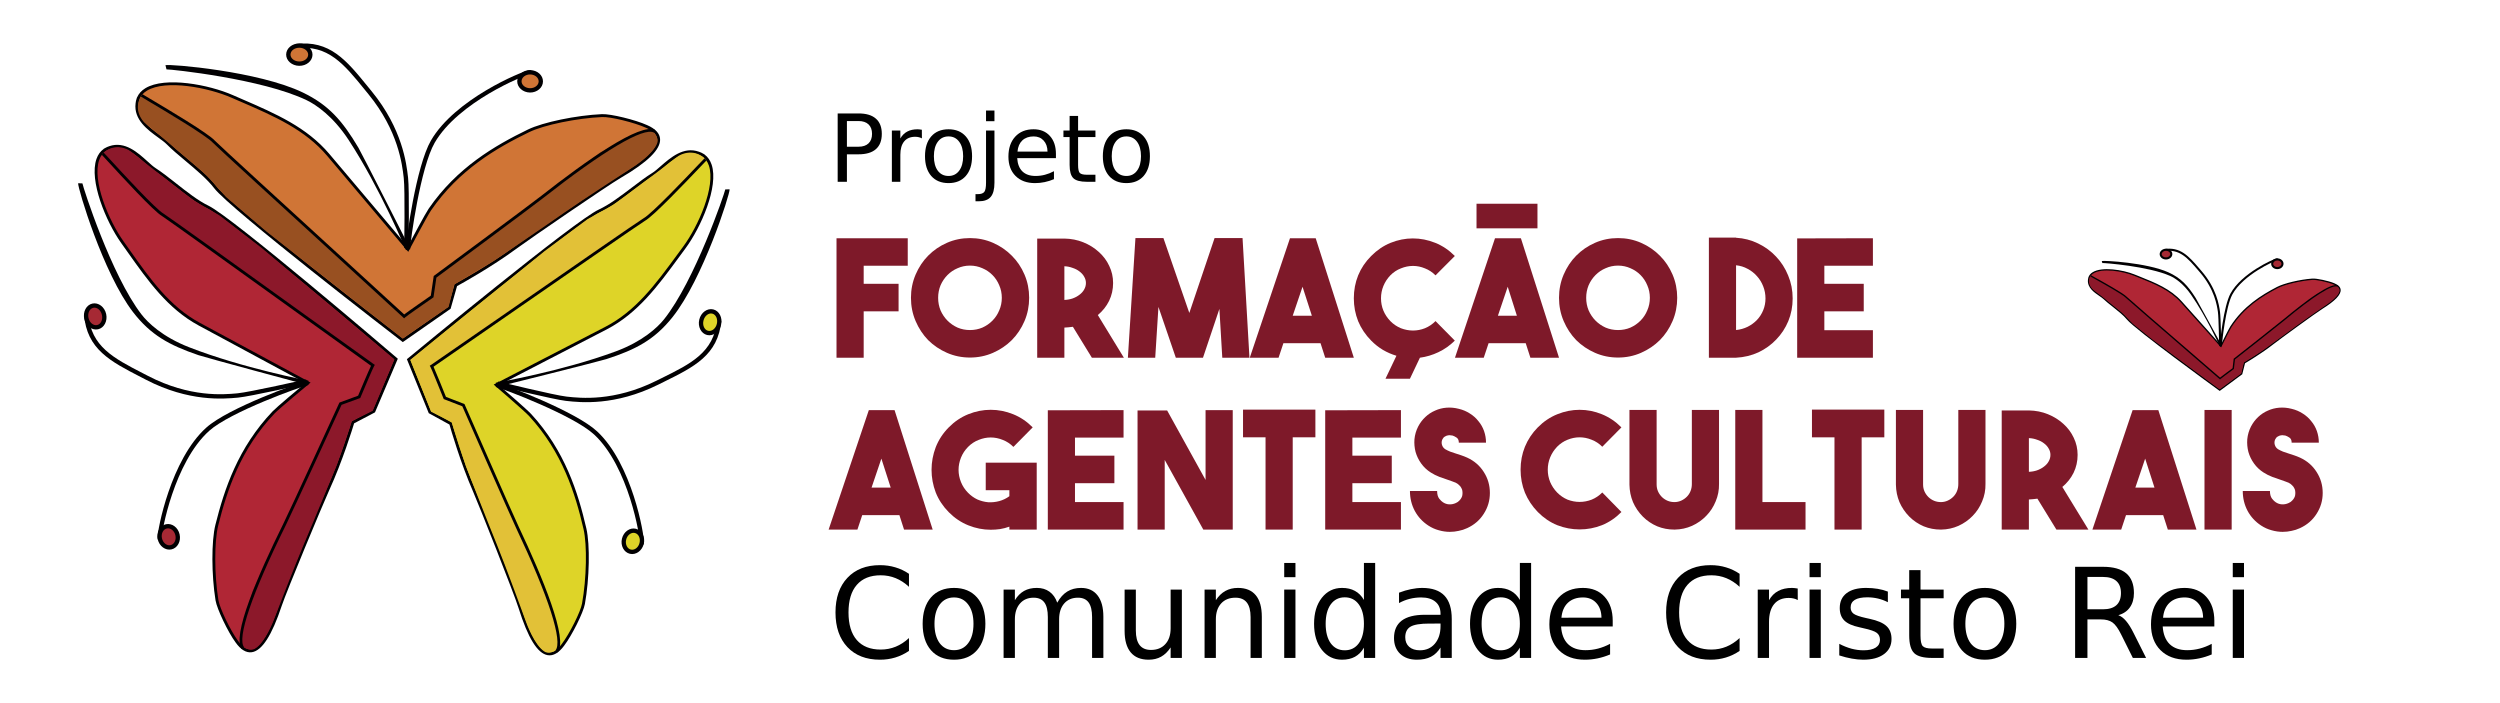 <?xml version="1.0" encoding="UTF-8" standalone="no"?>
<svg
   xmlns:dc="http://purl.org/dc/elements/1.1/"
   xmlns:cc="http://creativecommons.org/ns#"
   xmlns:rdf="http://www.w3.org/1999/02/22-rdf-syntax-ns#"
   xmlns:svg="http://www.w3.org/2000/svg"
   xmlns="http://www.w3.org/2000/svg"
   xmlns:sodipodi="http://sodipodi.sourceforge.net/DTD/sodipodi-0.dtd"
   xmlns:inkscape="http://www.inkscape.org/namespaces/inkscape"
   version="1.1"
   id="Layer_1"
   x="0px"
   y="0px"
   width="320"
   height="90"
   viewBox="0 0 320 90"
   enable-background="new 0 0 304.666 90.003"
   xml:space="preserve"
   sodipodi:docname="2 - Logo - Agentes Culturais.svg"
   inkscape:version="1.0.2 (1.0.2+r75+1)"
   inkscape:export-filename="/home/user/Dropbox/Quarentena/PPF - Logos/3 - Agentes Culturais/3 - PNG/4 - Logo - Agentes Culturais - Horizontal - Colorido (PNG).png"
   inkscape:export-xdpi="96"
   inkscape:export-ydpi="96"><defs
   id="defs6055" /><sodipodi:namedview
   pagecolor="#ffffff"
   bordercolor="#666666"
   borderopacity="1"
   objecttolerance="10"
   gridtolerance="10"
   guidetolerance="10"
   inkscape:pageopacity="1"
   inkscape:pageshadow="2"
   inkscape:window-width="1294"
   inkscape:window-height="704"
   id="namedview6053"
   showgrid="false"
   inkscape:zoom="2.2935952"
   inkscape:cx="130.87718"
   inkscape:cy="46.636367"
   inkscape:window-x="72"
   inkscape:window-y="27"
   inkscape:window-maximized="1"
   inkscape:current-layer="layer1"
   inkscape:document-rotation="0" />



















































<g
   inkscape:groupmode="layer"
   id="layer1"
   inkscape:label="Logo - Agentes Culturais"
   style="display:inline;opacity:1"><g
     id="g295"><rect
       style="fill:#ffffff;stroke-width:5.112;stop-color:#000000"
       id="rect144"
       width="320"
       height="90"
       x="0"
       y="0" /><g
       id="g2852"
       transform="translate(-2.5,-0.273)"><g
         id="g2150"
         transform="translate(4.491,2.308)"><g
           aria-label="formação deagentes culturais"
           transform="matrix(0.988,0,0,1,104.053,43.752)"
           id="text2106"><path
             d="M 10.271,-11.771 H 4.562 v 2.312 h 4.521 v 3.521 H 4.562 V 0 H 1.042 v -15.292 h 9.229 z"
             style="font-size:20.833px;font-family:TheBoldFont;fill:#7e1929"
             id="path280" /><path
             d="m 18.333,-15.312 q 1.583,0 2.979,0.604 1.396,0.604 2.437,1.646 1.042,1.021 1.646,2.417 0.604,1.396 0.604,2.979 0,1.583 -0.604,2.979 -0.604,1.396 -1.646,2.437 -1.042,1.021 -2.437,1.625 -1.396,0.604 -2.979,0.604 -1.583,0 -2.979,-0.604 -1.396,-0.604 -2.437,-1.625 -1.021,-1.042 -1.625,-2.437 -0.604,-1.396 -0.604,-2.979 0,-1.583 0.604,-2.979 0.604,-1.396 1.625,-2.417 1.042,-1.042 2.437,-1.646 1.396,-0.604 2.979,-0.604 z m 0,11.771 q 0.854,0 1.604,-0.312 0.75,-0.333 1.312,-0.896 0.562,-0.562 0.875,-1.312 0.333,-0.75 0.333,-1.604 0,-0.854 -0.333,-1.604 -0.312,-0.75 -0.875,-1.312 -0.562,-0.562 -1.312,-0.875 -0.75,-0.333 -1.604,-0.333 -0.854,0 -1.604,0.333 -0.75,0.312 -1.312,0.875 -0.562,0.562 -0.896,1.312 -0.312,0.75 -0.312,1.604 0,0.854 0.312,1.604 0.333,0.75 0.896,1.312 0.562,0.562 1.312,0.896 0.75,0.312 1.604,0.312 z"
             style="font-size:20.833px;font-family:TheBoldFont;fill:#7e1929"
             id="path282" /><path
             d="m 31.667,-3.958 q -0.271,0.042 -0.542,0.062 -0.271,0.021 -0.562,0.042 V 0 h -3.521 v -15.25 h 3.521 q 1.312,0.021 2.458,0.479 1.146,0.458 2,1.229 0.875,0.771 1.354,1.792 0.5,1.021 0.5,2.187 0,1.229 -0.521,2.292 -0.521,1.042 -1.458,1.812 L 38.271,0 h -4.146 z m -1.104,-3.437 q 0.562,-0.021 1.062,-0.187 0.521,-0.187 0.896,-0.479 0.396,-0.292 0.604,-0.667 0.229,-0.396 0.229,-0.833 0,-0.437 -0.229,-0.812 -0.208,-0.375 -0.604,-0.667 -0.375,-0.292 -0.896,-0.458 -0.5,-0.188 -1.062,-0.208 z"
             style="font-size:20.833px;font-family:TheBoldFont;fill:#7e1929"
             id="path284" /><path
             d="m 50.021,-15.312 h 3.625 L 54.541,0 H 51.021 L 50.646,-6.25 48.521,0 H 45 L 42.75,-6.5 42.333,0 h -3.542 l 0.979,-15.312 h 3.625 l 3.354,9.583 z"
             style="font-size:20.833px;font-family:TheBoldFont;fill:#7e1929"
             id="path286" /><path
             d="M 64.354,0 63.75,-1.854 H 58.937 L 58.312,0 h -3.729 l 5.208,-15.292 h 3.333 L 68.062,0 Z m -4.208,-5.375 h 2.479 l -1.208,-3.708 z"
             style="font-size:20.833px;font-family:TheBoldFont;fill:#7e1929"
             id="path288" /><path
             d="M 81.146,-2.187 Q 80.187,-1.25 79.021,-0.708 77.875,-0.167 76.625,0 l -1.292,2.687 h -3.167 l 1.417,-2.937 Q 72.666,-0.521 71.833,-1 71.021,-1.479 70.312,-2.187 69.208,-3.292 68.625,-4.667 q -0.562,-1.396 -0.562,-2.937 0,-1.562 0.562,-2.937 0.583,-1.396 1.687,-2.479 1.125,-1.125 2.521,-1.687 1.417,-0.562 2.875,-0.562 1.479,0 2.896,0.562 1.417,0.562 2.542,1.687 l -2.5,2.479 q -0.604,-0.604 -1.375,-0.896 -0.75,-0.312 -1.542,-0.312 -0.792,0 -1.562,0.312 -0.771,0.292 -1.375,0.896 -0.583,0.604 -0.896,1.354 -0.312,0.75 -0.312,1.583 0,0.833 0.312,1.583 0.312,0.729 0.896,1.333 0.604,0.604 1.375,0.917 0.771,0.292 1.562,0.292 0.792,0 1.542,-0.292 0.771,-0.312 1.375,-0.917 z"
             style="font-size:20.833px;font-family:TheBoldFont;fill:#7e1929"
             id="path290" /><path
             d="M 90.937,0 90.333,-1.854 H 85.521 L 84.896,0 h -3.729 l 5.187,-15.292 H 89.708 L 94.646,0 Z m -4.208,-5.375 h 2.458 L 88,-9.083 Z M 83.958,-19.708 h 7.896 v 3.146 h -7.896 z"
             style="font-size:20.833px;font-family:TheBoldFont;fill:#7e1929"
             id="path292" /><path
             d="m 102.291,-15.312 q 1.583,0 2.979,0.604 1.396,0.604 2.438,1.646 1.042,1.021 1.646,2.417 0.604,1.396 0.604,2.979 0,1.583 -0.604,2.979 -0.604,1.396 -1.646,2.437 -1.042,1.021 -2.438,1.625 -1.396,0.604 -2.979,0.604 -1.583,0 -2.979,-0.604 -1.396,-0.604 -2.437,-1.625 -1.021,-1.042 -1.625,-2.437 -0.604,-1.396 -0.604,-2.979 0,-1.583 0.604,-2.979 0.604,-1.396 1.625,-2.417 1.042,-1.042 2.437,-1.646 1.396,-0.604 2.979,-0.604 z m 0,11.771 q 0.854,0 1.604,-0.312 0.75,-0.333 1.312,-0.896 0.562,-0.562 0.875,-1.312 0.333,-0.75 0.333,-1.604 0,-0.854 -0.333,-1.604 -0.312,-0.75 -0.875,-1.312 -0.562,-0.562 -1.312,-0.875 -0.75,-0.333 -1.604,-0.333 -0.854,0 -1.604,0.333 -0.75,0.312 -1.312,0.875 -0.562,0.562 -0.896,1.312 -0.312,0.75 -0.312,1.604 0,0.854 0.312,1.604 0.333,0.75 0.896,1.312 0.562,0.562 1.312,0.896 0.75,0.312 1.604,0.312 z"
             style="font-size:20.833px;font-family:TheBoldFont;fill:#7e1929"
             id="path294" /><path
             d="m 117.583,-15.354 q 1.521,0.083 2.854,0.729 1.354,0.646 2.333,1.687 1,1.042 1.562,2.417 0.583,1.375 0.583,2.937 0,1.542 -0.562,2.896 -0.562,1.333 -1.562,2.354 -0.979,1.021 -2.312,1.646 Q 119.145,-0.083 117.583,0 h -3.521 v -15.375 h 3.521 z m 0,11.812 q 0.812,-0.083 1.5,-0.417 0.708,-0.354 1.208,-0.875 0.521,-0.542 0.812,-1.25 0.292,-0.708 0.292,-1.5 0,-0.812 -0.292,-1.542 -0.292,-0.75 -0.812,-1.312 -0.521,-0.583 -1.208,-0.937 -0.687,-0.375 -1.5,-0.458 z"
             style="font-size:20.833px;font-family:TheBoldFont;fill:#7e1929"
             id="path296" /><path
             d="m 135.312,-11.771 h -6.292 v 2.312 h 5.104 v 3.521 h -5.104 v 2.417 h 6.292 V 0 h -9.812 v -15.271 l 9.812,-0.021 z"
             style="font-size:20.833px;font-family:TheBoldFont;fill:#7e1929"
             id="path298" /><path
             d="M 9.792,22 9.187,20.146 H 4.375 L 3.75,22 H 0.021 L 5.229,6.708 h 3.333 L 13.5,22 Z M 5.583,16.625 H 8.062 L 6.854,12.917 Z"
             style="font-size:20.833px;font-family:TheBoldFont;fill:#7e1929"
             id="path300" /><path
             d="M 26.979,13.438 V 22 h -3.542 v -0.375 q -0.583,0.208 -1.208,0.312 -0.604,0.083 -1.208,0.083 -1.479,0 -2.896,-0.562 -1.417,-0.562 -2.542,-1.687 -1.125,-1.125 -1.687,-2.521 -0.542,-1.417 -0.542,-2.896 0,-1.479 0.542,-2.896 0.562,-1.417 1.687,-2.542 1.125,-1.125 2.542,-1.687 1.417,-0.562 2.896,-0.562 1.479,0 2.896,0.562 1.417,0.562 2.542,1.687 L 23.958,11.417 q -0.604,-0.604 -1.375,-0.896 -0.771,-0.312 -1.562,-0.312 -0.792,0 -1.562,0.312 -0.771,0.292 -1.375,0.896 -0.604,0.604 -0.917,1.375 -0.312,0.771 -0.312,1.562 0,0.792 0.312,1.562 0.312,0.771 0.917,1.375 0.542,0.542 1.208,0.854 0.687,0.292 1.396,0.354 0.729,0.042 1.437,-0.146 0.708,-0.188 1.312,-0.625 v -0.771 h -3.062 v -3.521 z"
             style="font-size:20.833px;font-family:TheBoldFont;fill:#7e1929"
             id="path302" /><path
             d="m 38.229,10.229 h -6.292 v 2.312 h 5.104 v 3.521 h -5.104 v 2.417 H 38.229 V 22 H 28.417 V 6.729 l 9.812,-0.021 z"
             style="font-size:20.833px;font-family:TheBoldFont;fill:#7e1929"
             id="path304" /><path
             d="M 48.854,6.708 H 52.375 V 22 H 48.562 L 43.562,13.083 V 22 H 40.042 V 6.75 h 3.833 l 4.979,8.896 z"
             style="font-size:20.833px;font-family:TheBoldFont;fill:#7e1929"
             id="path306" /><path
             d="M 63.083,6.646 V 10.188 H 60.146 V 22 H 56.625 V 10.188 H 53.708 V 6.646 Z"
             style="font-size:20.833px;font-family:TheBoldFont;fill:#7e1929"
             id="path308" /><path
             d="m 74.166,10.229 h -6.292 v 2.312 h 5.104 v 3.521 h -5.104 v 2.417 H 74.166 V 22 H 64.354 V 6.729 l 9.812,-0.021 z"
             style="font-size:20.833px;font-family:TheBoldFont;fill:#7e1929"
             id="path310" /><path
             d="m 80.521,22.292 q -0.729,0 -1.458,-0.208 -0.708,-0.187 -1.354,-0.604 -1.125,-0.729 -1.75,-1.875 -0.625,-1.167 -0.625,-2.542 h 3.521 q 0,0.625 0.271,0.979 0.271,0.333 0.479,0.458 0.375,0.25 0.812,0.271 0.437,0.021 0.854,-0.167 0.292,-0.125 0.458,-0.312 0.188,-0.188 0.271,-0.354 0.104,-0.188 0.125,-0.354 0.021,-0.167 0.021,-0.271 0,-0.104 -0.021,-0.271 -0.021,-0.167 -0.125,-0.354 -0.083,-0.188 -0.271,-0.354 -0.167,-0.187 -0.458,-0.333 -0.229,-0.104 -0.5,-0.188 -0.25,-0.083 -0.542,-0.188 -0.521,-0.167 -1.083,-0.375 -0.562,-0.208 -1.125,-0.562 -0.729,-0.458 -1.229,-1.146 -0.5,-0.687 -0.729,-1.479 -0.208,-0.792 -0.146,-1.625 0.083,-0.854 0.479,-1.625 0.375,-0.708 0.937,-1.229 0.562,-0.521 1.25,-0.812 0.687,-0.312 1.479,-0.375 0.792,-0.062 1.604,0.146 0.792,0.187 1.437,0.604 0.646,0.396 1.104,0.979 0.479,0.562 0.729,1.271 0.25,0.708 0.25,1.479 h -3.521 q 0,-0.479 -0.312,-0.667 -0.292,-0.187 -0.521,-0.25 -0.042,0 -0.208,-0.021 -0.146,-0.042 -0.354,0 -0.188,0.021 -0.396,0.146 -0.208,0.104 -0.333,0.354 -0.167,0.333 -0.062,0.708 0.104,0.354 0.417,0.562 0.292,0.167 0.646,0.312 0.354,0.125 0.75,0.25 0.354,0.104 0.708,0.229 0.375,0.125 0.75,0.292 1.375,0.625 2.146,1.833 0.792,1.208 0.792,2.687 0,1.458 -0.792,2.667 -0.771,1.208 -2.146,1.833 -0.542,0.25 -1.104,0.354 -0.562,0.125 -1.125,0.125 z"
             style="font-size:20.833px;font-family:TheBoldFont;fill:#7e1929"
             id="path312" /><path
             d="m 97.312,21.979 q -1.479,0 -2.896,-0.542 -1.396,-0.562 -2.521,-1.687 -1.083,-1.104 -1.667,-2.479 -0.562,-1.396 -0.562,-2.937 0,-1.562 0.562,-2.937 0.583,-1.396 1.667,-2.479 1.125,-1.125 2.542,-1.687 1.417,-0.562 2.875,-0.562 1.479,0 2.875,0.562 1.417,0.562 2.542,1.687 l -2.479,2.479 q -0.604,-0.604 -1.375,-0.896 -0.771,-0.312 -1.562,-0.312 -0.792,0 -1.562,0.312 -0.75,0.292 -1.354,0.896 -0.583,0.604 -0.896,1.354 -0.312,0.75 -0.312,1.583 0,0.833 0.312,1.583 0.312,0.729 0.896,1.333 0.604,0.604 1.354,0.917 0.771,0.292 1.562,0.292 0.792,0 1.562,-0.292 0.771,-0.312 1.375,-0.917 l 2.479,2.5 q -1.125,1.125 -2.521,1.687 -1.396,0.542 -2.896,0.542 z"
             style="font-size:20.833px;font-family:TheBoldFont;fill:#7e1929"
             id="path314" /><path
             d="m 109.583,22 q -1.167,0 -2.208,-0.417 -1.042,-0.437 -1.854,-1.229 -0.833,-0.833 -1.292,-1.875 -0.438,-1.042 -0.458,-2.229 V 6.688 h 3.521 v 9.542 q 0,0.917 0.688,1.604 0.688,0.646 1.625,0.646 0.458,0 0.875,-0.187 0.417,-0.188 0.729,-0.5 0.312,-0.312 0.479,-0.729 0.167,-0.417 0.167,-0.896 V 6.688 h 3.521 v 9.458 q 0.021,1.187 -0.438,2.25 -0.438,1.062 -1.229,1.854 -0.771,0.792 -1.833,1.271 Q 110.833,21.979 109.645,22 Z"
             style="font-size:20.833px;font-family:TheBoldFont;fill:#7e1929"
             id="path316" /><path
             d="m 126.583,22 h -9.104 V 6.688 h 3.521 V 18.479 h 5.583 z"
             style="font-size:20.833px;font-family:TheBoldFont;fill:#7e1929"
             id="path318" /><path
             d="m 136.791,6.646 v 3.542 h -2.937 V 22 h -3.521 V 10.188 h -2.917 V 6.646 Z"
             style="font-size:20.833px;font-family:TheBoldFont;fill:#7e1929"
             id="path320" /><path
             d="m 144.104,22 q -1.167,0 -2.208,-0.417 -1.042,-0.437 -1.854,-1.229 -0.833,-0.833 -1.292,-1.875 -0.438,-1.042 -0.458,-2.229 V 6.688 h 3.521 v 9.542 q 0,0.917 0.688,1.604 0.688,0.646 1.625,0.646 0.458,0 0.875,-0.187 0.417,-0.188 0.729,-0.5 0.312,-0.312 0.479,-0.729 0.167,-0.417 0.167,-0.896 V 6.688 h 3.521 v 9.458 q 0.021,1.187 -0.438,2.25 -0.438,1.062 -1.229,1.854 -0.771,0.792 -1.833,1.271 Q 145.354,21.979 144.166,22 Z"
             style="font-size:20.833px;font-family:TheBoldFont;fill:#7e1929"
             id="path322" /><path
             d="m 156.624,18.042 q -0.271,0.042 -0.542,0.062 -0.271,0.021 -0.562,0.042 V 22 H 151.999 V 6.75 h 3.521 q 1.312,0.021 2.458,0.479 1.146,0.458 2,1.229 0.875,0.771 1.354,1.792 0.5,1.021 0.5,2.187 0,1.229 -0.521,2.292 -0.521,1.042 -1.458,1.812 L 163.229,22 h -4.146 z m -1.104,-3.437 q 0.562,-0.021 1.062,-0.188 0.521,-0.188 0.896,-0.479 0.396,-0.292 0.604,-0.667 0.229,-0.396 0.229,-0.833 0,-0.437 -0.229,-0.812 -0.208,-0.375 -0.604,-0.667 -0.375,-0.292 -0.896,-0.458 -0.5,-0.188 -1.062,-0.208 z"
             style="font-size:20.833px;font-family:TheBoldFont;fill:#7e1929"
             id="path324" /><path
             d="m 173.52,22 -0.604,-1.854 h -4.812 L 167.479,22 h -3.729 l 5.208,-15.292 h 3.333 L 177.229,22 Z m -4.208,-5.375 h 2.479 l -1.208,-3.708 z"
             style="font-size:20.833px;font-family:TheBoldFont;fill:#7e1929"
             id="path326" /><path
             d="m 181.791,22 h -3.521 V 6.688 h 3.521 z"
             style="font-size:20.833px;font-family:TheBoldFont;fill:#7e1929"
             id="path328" /><path
             d="m 188.416,22.292 q -0.729,0 -1.458,-0.208 -0.708,-0.187 -1.354,-0.604 -1.125,-0.729 -1.75,-1.875 -0.625,-1.167 -0.625,-2.542 h 3.521 q 0,0.625 0.271,0.979 0.271,0.333 0.479,0.458 0.375,0.25 0.812,0.271 0.438,0.021 0.854,-0.167 0.292,-0.125 0.458,-0.312 0.188,-0.188 0.271,-0.354 0.104,-0.188 0.125,-0.354 0.021,-0.167 0.021,-0.271 0,-0.104 -0.021,-0.271 -0.021,-0.167 -0.125,-0.354 -0.083,-0.188 -0.271,-0.354 -0.167,-0.187 -0.458,-0.333 -0.229,-0.104 -0.5,-0.188 -0.25,-0.083 -0.542,-0.188 -0.521,-0.167 -1.083,-0.375 -0.562,-0.208 -1.125,-0.562 -0.729,-0.458 -1.229,-1.146 -0.5,-0.687 -0.729,-1.479 -0.208,-0.792 -0.146,-1.625 0.083,-0.854 0.479,-1.625 0.375,-0.708 0.938,-1.229 0.562,-0.521 1.25,-0.812 0.688,-0.312 1.479,-0.375 0.792,-0.062 1.604,0.146 0.792,0.187 1.438,0.604 0.646,0.396 1.104,0.979 0.479,0.562 0.729,1.271 0.25,0.708 0.25,1.479 h -3.521 q 0,-0.479 -0.312,-0.667 -0.292,-0.187 -0.521,-0.25 -0.042,0 -0.208,-0.021 -0.146,-0.042 -0.354,0 -0.188,0.021 -0.396,0.146 -0.208,0.104 -0.333,0.354 -0.167,0.333 -0.062,0.708 0.104,0.354 0.417,0.562 0.292,0.167 0.646,0.312 0.354,0.125 0.75,0.25 0.354,0.104 0.708,0.229 0.375,0.125 0.75,0.292 1.375,0.625 2.146,1.833 0.792,1.208 0.792,2.687 0,1.458 -0.792,2.667 -0.771,1.208 -2.146,1.833 -0.542,0.25 -1.104,0.354 -0.562,0.125 -1.125,0.125 z"
             style="font-size:20.833px;font-family:TheBoldFont;fill:#7e1929"
             id="path330" /></g><g
           aria-label="Projeto"
           transform="translate(104.053,21.233)"
           id="text2108"
           style="font-size:12px;font-family:Arial-BoldItalicMT"><path
             d="m 2.361,-7.775 v 3.287 h 1.488 q 0.826,0 1.277,-0.428 0.451,-0.428 0.451,-1.219 0,-0.785 -0.451,-1.213 Q 4.676,-7.775 3.85,-7.775 Z M 1.178,-8.748 h 2.672 q 1.471,0 2.221,0.668 0.756,0.662 0.756,1.945 0,1.295 -0.756,1.957 -0.75,0.662 -2.221,0.662 H 2.361 V 0 H 1.178 Z"
             style="font-size:12px;font-family:Arial-BoldItalicMT"
             id="path333" /><path
             d="m 11.959,-5.555 q -0.182,-0.105 -0.398,-0.152 -0.211,-0.053 -0.469,-0.053 -0.914,0 -1.406,0.598 -0.486,0.592 -0.486,1.705 V 0 H 8.115 v -6.562 h 1.084 v 1.02 q 0.34,-0.598 0.885,-0.885 0.545,-0.293 1.324,-0.293 0.111,0 0.246,0.018 0.135,0.012 0.299,0.041 z"
             style="font-size:12px;font-family:Arial-BoldItalicMT"
             id="path335" /><path
             d="m 15.369,-5.807 q -0.867,0 -1.371,0.68 -0.504,0.674 -0.504,1.852 0,1.178 0.498,1.857 0.504,0.674 1.377,0.674 0.861,0 1.365,-0.68 0.504,-0.68 0.504,-1.852 0,-1.166 -0.504,-1.846 -0.504,-0.686 -1.365,-0.686 z m 0,-0.914 q 1.406,0 2.209,0.914 0.803,0.914 0.803,2.531 0,1.611 -0.803,2.531 -0.803,0.914 -2.209,0.914 -1.412,0 -2.215,-0.914 -0.797,-0.92 -0.797,-2.531 0,-1.617 0.797,-2.531 0.803,-0.914 2.215,-0.914 z"
             style="font-size:12px;font-family:Arial-BoldItalicMT"
             id="path337" /><path
             d="m 20.168,-6.562 h 1.078 v 6.68 q 0,1.254 -0.48,1.816 -0.475,0.563 -1.535,0.563 H 18.82 V 1.582 h 0.287 q 0.615,0 0.838,-0.287 0.223,-0.281 0.223,-1.178 z m 0,-2.555 h 1.078 v 1.365 h -1.078 z"
             style="font-size:12px;font-family:Arial-BoldItalicMT"
             id="path339" /><path
             d="m 29.115,-3.551 v 0.527 h -4.957 q 0.07,1.113 0.668,1.699 0.604,0.58 1.676,0.58 0.621,0 1.201,-0.152 0.586,-0.152 1.16,-0.457 v 1.02 q -0.58,0.246 -1.189,0.375 -0.609,0.129 -1.236,0.129 -1.57,0 -2.49,-0.914 -0.914,-0.914 -0.914,-2.473 0,-1.611 0.867,-2.555 0.873,-0.949 2.35,-0.949 1.324,0 2.092,0.855 0.773,0.85 0.773,2.314 z m -1.078,-0.316 q -0.012,-0.885 -0.498,-1.412 -0.48,-0.527 -1.277,-0.527 -0.902,0 -1.447,0.51 -0.539,0.51 -0.621,1.436 z"
             style="font-size:12px;font-family:Arial-BoldItalicMT"
             id="path341" /><path
             d="M 31.951,-8.426 V -6.562 h 2.221 v 0.838 h -2.221 v 3.562 q 0,0.803 0.217,1.031 0.223,0.229 0.896,0.229 h 1.107 V 0 h -1.107 q -1.248,0 -1.723,-0.463 -0.475,-0.469 -0.475,-1.699 v -3.562 H 30.076 V -6.562 h 0.791 v -1.863 z"
             style="font-size:12px;font-family:Arial-BoldItalicMT"
             id="path343" /><path
             d="m 38.133,-5.807 q -0.867,0 -1.371,0.68 -0.504,0.674 -0.504,1.852 0,1.178 0.498,1.857 0.504,0.674 1.377,0.674 0.861,0 1.365,-0.68 0.504,-0.68 0.504,-1.852 0,-1.166 -0.504,-1.846 -0.504,-0.686 -1.365,-0.686 z m 0,-0.914 q 1.406,0 2.209,0.914 0.803,0.914 0.803,2.531 0,1.611 -0.803,2.531 -0.803,0.914 -2.209,0.914 -1.412,0 -2.215,-0.914 -0.797,-0.92 -0.797,-2.531 0,-1.617 0.797,-2.531 0.803,-0.914 2.215,-0.914 z"
             style="font-size:12px;font-family:Arial-BoldItalicMT"
             id="path345" /></g><g
           aria-label="Comunidade Cristo Rei"
           transform="translate(104.053,82.18)"
           id="text2110"
           style="font-size:16px;font-family:Arial-BoldMT"><path
             d="m 10.305,-10.766 v 1.664 Q 9.508,-9.844 8.602,-10.211 7.703,-10.578 6.688,-10.578 q -2,0 -3.062,1.227 -1.062,1.219 -1.062,3.531 0,2.305 1.062,3.531 1.062,1.219 3.062,1.219 1.016,0 1.914,-0.367 0.906,-0.367 1.703,-1.109 v 1.648 q -0.828,0.562 -1.758,0.844 -0.922,0.281 -1.953,0.281 -2.648,0 -4.172,-1.617 -1.523,-1.625 -1.523,-4.43 0,-2.812 1.523,-4.43 1.523,-1.625 4.172,-1.625 1.047,0 1.969,0.281 0.93,0.273 1.742,0.828 z"
             style="font-size:16px;font-family:Arial-BoldMT"
             id="path348" /><path
             d="m 16.07,-7.742 q -1.156,0 -1.828,0.906 -0.672,0.898 -0.672,2.469 0,1.57 0.664,2.477 0.672,0.898 1.836,0.898 1.148,0 1.82,-0.906 0.672,-0.906 0.672,-2.469 0,-1.555 -0.672,-2.461 -0.672,-0.914 -1.82,-0.914 z m 0,-1.219 q 1.875,0 2.945,1.219 1.07,1.219 1.07,3.375 0,2.148 -1.07,3.375 -1.07,1.219 -2.945,1.219 -1.883,0 -2.953,-1.219 -1.062,-1.227 -1.062,-3.375 0,-2.156 1.062,-3.375 1.07,-1.219 2.953,-1.219 z"
             style="font-size:16px;font-family:Arial-BoldMT"
             id="path350" /><path
             d="m 29.281,-7.07 q 0.539,-0.969 1.289,-1.43 0.75,-0.461 1.766,-0.461 1.367,0 2.109,0.961 0.742,0.953 0.742,2.719 V 0 h -1.445 v -5.234 q 0,-1.258 -0.445,-1.867 -0.445,-0.609 -1.359,-0.609 -1.117,0 -1.766,0.742 -0.648,0.742 -0.648,2.023 V 0 h -1.445 v -5.234 q 0,-1.266 -0.445,-1.867 -0.445,-0.609 -1.375,-0.609 -1.102,0 -1.75,0.75 -0.648,0.742 -0.648,2.016 V 0 h -1.445 v -8.75 h 1.445 v 1.359 q 0.492,-0.805 1.18,-1.188 0.688,-0.383 1.633,-0.383 0.953,0 1.617,0.484 0.672,0.484 0.992,1.406 z"
             style="font-size:16px;font-family:Arial-BoldMT"
             id="path352" /><path
             d="M 37.906,-3.453 V -8.75 h 1.438 v 5.242 q 0,1.242 0.484,1.867 0.484,0.617 1.453,0.617 1.164,0 1.836,-0.742 0.68,-0.742 0.68,-2.023 V -8.75 h 1.438 V 0 h -1.438 v -1.344 q -0.523,0.797 -1.219,1.188 -0.688,0.383 -1.602,0.383 -1.508,0 -2.289,-0.938 -0.781,-0.938 -0.781,-2.742 z m 3.617,-5.508 z"
             style="font-size:16px;font-family:Arial-BoldMT"
             id="path354" /><path
             d="M 55.469,-5.281 V 0 h -1.438 v -5.234 q 0,-1.242 -0.484,-1.859 -0.484,-0.617 -1.453,-0.617 -1.164,0 -1.836,0.742 -0.672,0.742 -0.672,2.023 V 0 h -1.445 v -8.75 h 1.445 v 1.359 q 0.516,-0.789 1.211,-1.18 0.703,-0.391 1.617,-0.391 1.508,0 2.281,0.938 0.773,0.93 0.773,2.742 z"
             style="font-size:16px;font-family:Arial-BoldMT"
             id="path356" /><path
             d="m 58.336,-8.75 h 1.438 V 0 h -1.438 z m 0,-3.406 h 1.438 v 1.82 h -1.438 z"
             style="font-size:16px;font-family:Arial-BoldMT"
             id="path358" /><path
             d="m 68.539,-7.422 v -4.734 h 1.438 V 0 h -1.438 v -1.312 q -0.453,0.781 -1.148,1.164 -0.688,0.375 -1.656,0.375 -1.586,0 -2.586,-1.266 -0.992,-1.266 -0.992,-3.328 0,-2.062 0.992,-3.328 1,-1.266 2.586,-1.266 0.969,0 1.656,0.383 0.695,0.375 1.148,1.156 z m -4.898,3.055 q 0,1.586 0.648,2.492 0.656,0.898 1.797,0.898 1.141,0 1.797,-0.898 0.656,-0.906 0.656,-2.492 0,-1.586 -0.656,-2.484 -0.656,-0.906 -1.797,-0.906 -1.141,0 -1.797,0.906 -0.648,0.898 -0.648,2.484 z"
             style="font-size:16px;font-family:Arial-BoldMT"
             id="path360" /><path
             d="M 76.914,-4.398 Q 75.172,-4.398 74.5,-4 q -0.672,0.398 -0.672,1.359 0,0.766 0.5,1.219 0.508,0.445 1.375,0.445 1.195,0 1.914,-0.844 0.727,-0.852 0.727,-2.258 v -0.32 z m 2.867,-0.594 V 0 h -1.438 v -1.328 q -0.492,0.797 -1.227,1.18 -0.734,0.375 -1.797,0.375 -1.344,0 -2.141,-0.75 -0.789,-0.758 -0.789,-2.023 0,-1.477 0.984,-2.227 0.992,-0.75 2.953,-0.75 h 2.016 v -0.141 q 0,-0.992 -0.656,-1.531 -0.648,-0.547 -1.828,-0.547 -0.75,0 -1.461,0.18 -0.711,0.18 -1.367,0.539 v -1.328 q 0.789,-0.305 1.531,-0.453 0.742,-0.156 1.445,-0.156 1.898,0 2.836,0.984 0.938,0.984 0.938,2.984 z"
             style="font-size:16px;font-family:Arial-BoldMT"
             id="path362" /><path
             d="m 88.5,-7.422 v -4.734 h 1.438 V 0 H 88.5 v -1.312 q -0.453,0.781 -1.148,1.164 -0.688,0.375 -1.656,0.375 -1.586,0 -2.586,-1.266 -0.992,-1.266 -0.992,-3.328 0,-2.062 0.992,-3.328 1,-1.266 2.586,-1.266 0.969,0 1.656,0.383 0.695,0.375 1.148,1.156 z m -4.898,3.055 q 0,1.586 0.648,2.492 0.656,0.898 1.797,0.898 1.141,0 1.797,-0.898 Q 88.5,-2.781 88.5,-4.367 q 0,-1.586 -0.656,-2.484 -0.656,-0.906 -1.797,-0.906 -1.141,0 -1.797,0.906 -0.648,0.898 -0.648,2.484 z"
             style="font-size:16px;font-family:Arial-BoldMT"
             id="path364" /><path
             d="m 100.383,-4.734 v 0.703 h -6.609 q 0.094,1.484 0.891,2.266 0.805,0.773 2.234,0.773 0.828,0 1.602,-0.203 0.781,-0.203 1.547,-0.609 v 1.359 q -0.773,0.328 -1.586,0.5 -0.812,0.172 -1.648,0.172 -2.094,0 -3.32,-1.219 -1.219,-1.219 -1.219,-3.297 0,-2.148 1.156,-3.406 1.164,-1.266 3.133,-1.266 1.766,0 2.789,1.141 1.031,1.133 1.031,3.086 z M 98.945,-5.156 q -0.016,-1.18 -0.664,-1.883 -0.641,-0.703 -1.703,-0.703 -1.203,0 -1.93,0.68 -0.719,0.68 -0.828,1.914 z"
             style="font-size:16px;font-family:Arial-BoldMT"
             id="path366" /><path
             d="m 116.625,-10.766 v 1.664 q -0.797,-0.742 -1.703,-1.109 -0.898,-0.367 -1.914,-0.367 -2,0 -3.062,1.227 -1.062,1.219 -1.062,3.531 0,2.305 1.062,3.531 1.062,1.219 3.062,1.219 1.016,0 1.914,-0.367 0.906,-0.367 1.703,-1.109 v 1.648 q -0.828,0.562 -1.758,0.844 -0.922,0.281 -1.953,0.281 -2.648,0 -4.172,-1.617 -1.523,-1.625 -1.523,-4.43 0,-2.812 1.523,-4.43 1.523,-1.625 4.172,-1.625 1.047,0 1.969,0.281 0.93,0.273 1.742,0.828 z"
             style="font-size:16px;font-family:Arial-BoldMT"
             id="path368" /><path
             d="m 124.07,-7.406 q -0.242,-0.141 -0.531,-0.203 -0.281,-0.07 -0.625,-0.07 -1.219,0 -1.875,0.797 -0.648,0.789 -0.648,2.273 V 0 h -1.445 v -8.75 h 1.445 v 1.359 q 0.453,-0.797 1.18,-1.18 0.727,-0.391 1.766,-0.391 0.148,0 0.328,0.023 0.18,0.016 0.398,0.055 z"
             style="font-size:16px;font-family:Arial-BoldMT"
             id="path370" /><path
             d="m 125.578,-8.75 h 1.438 V 0 h -1.438 z m 0,-3.406 h 1.438 v 1.82 h -1.438 z"
             style="font-size:16px;font-family:Arial-BoldMT"
             id="path372" /><path
             d="m 135.602,-8.492 v 1.359 q -0.609,-0.312 -1.266,-0.469 -0.656,-0.156 -1.359,-0.156 -1.07,0 -1.609,0.328 -0.531,0.328 -0.531,0.984 0,0.5 0.383,0.789 0.383,0.281 1.539,0.539 l 0.492,0.109 q 1.531,0.328 2.172,0.93 0.648,0.594 0.648,1.664 0,1.219 -0.969,1.93 -0.961,0.711 -2.648,0.711 -0.703,0 -1.469,-0.141 -0.758,-0.133 -1.602,-0.406 v -1.484 q 0.797,0.414 1.57,0.625 0.773,0.203 1.531,0.203 1.016,0 1.562,-0.344 0.547,-0.352 0.547,-0.984 0,-0.586 -0.398,-0.898 -0.391,-0.312 -1.727,-0.602 l -0.5,-0.117 q -1.336,-0.281 -1.93,-0.859 -0.594,-0.586 -0.594,-1.602 0,-1.234 0.875,-1.906 0.875,-0.672 2.484,-0.672 0.797,0 1.5,0.117 0.703,0.117 1.297,0.352 z"
             style="font-size:16px;font-family:Arial-BoldMT"
             id="path374" /><path
             d="M 139.781,-11.234 V -8.75 h 2.961 v 1.117 h -2.961 v 4.75 q 0,1.07 0.289,1.375 0.297,0.305 1.195,0.305 h 1.477 V 0 h -1.477 q -1.664,0 -2.297,-0.617 -0.633,-0.625 -0.633,-2.266 v -4.75 h -1.055 V -8.75 h 1.055 v -2.484 z"
             style="font-size:16px;font-family:Arial-BoldMT"
             id="path376" /><path
             d="m 148.023,-7.742 q -1.156,0 -1.828,0.906 -0.672,0.898 -0.672,2.469 0,1.57 0.664,2.477 0.672,0.898 1.836,0.898 1.148,0 1.82,-0.906 0.672,-0.906 0.672,-2.469 0,-1.555 -0.672,-2.461 -0.672,-0.914 -1.82,-0.914 z m 0,-1.219 q 1.875,0 2.945,1.219 1.07,1.219 1.07,3.375 0,2.148 -1.07,3.375 -1.07,1.219 -2.945,1.219 -1.883,0 -2.953,-1.219 -1.062,-1.227 -1.062,-3.375 0,-2.156 1.062,-3.375 1.07,-1.219 2.953,-1.219 z"
             style="font-size:16px;font-family:Arial-BoldMT"
             id="path378" /><path
             d="m 165.102,-5.469 q 0.508,0.172 0.984,0.734 0.484,0.562 0.969,1.547 L 168.656,0 h -1.695 l -1.492,-2.992 q -0.578,-1.172 -1.125,-1.555 -0.539,-0.383 -1.477,-0.383 h -1.719 V 0 h -1.578 v -11.664 h 3.562 q 2,0 2.984,0.836 0.984,0.836 0.984,2.523 0,1.102 -0.516,1.828 Q 166.078,-5.75 165.102,-5.469 Z m -3.953,-4.898 v 4.141 h 1.984 q 1.141,0 1.719,-0.523 0.586,-0.531 0.586,-1.555 0,-1.023 -0.586,-1.539 -0.578,-0.523 -1.719,-0.523 z"
             style="font-size:16px;font-family:Arial-BoldMT"
             id="path380" /><path
             d="m 177.391,-4.734 v 0.703 h -6.609 q 0.094,1.484 0.891,2.266 0.805,0.773 2.234,0.773 0.828,0 1.602,-0.203 0.781,-0.203 1.547,-0.609 v 1.359 q -0.773,0.328 -1.586,0.5 -0.812,0.172 -1.648,0.172 -2.094,0 -3.32,-1.219 -1.219,-1.219 -1.219,-3.297 0,-2.148 1.156,-3.406 1.164,-1.266 3.133,-1.266 1.766,0 2.789,1.141 1.031,1.133 1.031,3.086 z m -1.438,-0.422 q -0.016,-1.18 -0.664,-1.883 -0.641,-0.703 -1.703,-0.703 -1.203,0 -1.93,0.68 -0.719,0.68 -0.828,1.914 z"
             style="font-size:16px;font-family:Arial-BoldMT"
             id="path382" /><path
             d="m 179.75,-8.75 h 1.438 V 0 H 179.75 Z m 0,-3.406 h 1.438 v 1.82 H 179.75 Z"
             style="font-size:16px;font-family:Arial-BoldMT"
             id="path384" /></g><g
           id="g2116"><path
             fill="#b02635"
             d="m 265.354,33.817 c 0.076,-1.844 3.86,-1.442 5.85,-0.636 2.276,0.923 4.442,1.679 6.014,3.432 0.344,0.384 5.069,5.666 5.069,5.666 0,0 1.049,-2.133 1.277,-2.483 1.604,-2.482 3.826,-3.92 5.94,-5.021 0.88,-0.458 2.892,-0.946 4.489,-1.068 0.532,-0.035 2.063,0.298 2.765,0.593 1.598,0.644 0.521,1.849 -1.557,3.139 -0.78,0.486 -5.508,3.931 -6.237,4.501 -1.676,1.313 -3.67,2.463 -3.67,2.463 l -0.357,1.413 -2.806,2.077 c 0,0 -10.774,-7.811 -11.814,-9.092 -0.728,-0.898 -2.195,-1.851 -3.006,-2.625 -0.579,-0.558 -2.361,-1.229 -1.882,-2.749"
             id="path2112" /><path
             fill="#010002"
             d="m 282.132,48.003 -0.054,-0.038 c -0.439,-0.32 -10.797,-7.833 -11.831,-9.109 -0.436,-0.535 -1.136,-1.09 -1.813,-1.627 -0.443,-0.348 -0.863,-0.68 -1.185,-0.989 -0.127,-0.121 -0.313,-0.248 -0.531,-0.397 -0.661,-0.453 -1.547,-1.059 -1.454,-2.058 0.008,-0.106 0.029,-0.204 0.055,-0.298 0.006,-0.029 0.018,-0.056 0.026,-0.088 l 0.005,0.003 c 0.093,-0.23 0.259,-0.423 0.495,-0.575 1.189,-0.765 3.895,-0.333 5.391,0.273 0.205,0.082 0.41,0.166 0.613,0.246 2.053,0.821 3.99,1.598 5.433,3.208 0.318,0.354 4.337,4.844 4.983,5.57 0.227,-0.46 1.023,-2.068 1.223,-2.376 1.67,-2.582 3.955,-4.002 5.974,-5.052 0.914,-0.476 2.944,-0.956 4.525,-1.073 0.539,-0.041 2.077,0.286 2.806,0.596 0.512,0.207 0.787,0.484 0.82,0.831 0.055,0.636 -0.72,1.439 -2.365,2.465 -0.789,0.492 -5.53,3.945 -6.229,4.497 -1.543,1.208 -3.38,2.292 -3.646,2.45 l -0.356,1.405 z M 265.44,33.82 c -0.065,0.889 0.728,1.43 1.381,1.877 0.221,0.15 0.412,0.282 0.553,0.413 0.315,0.304 0.731,0.634 1.171,0.98 0.681,0.543 1.393,1.102 1.844,1.654 0.979,1.21 10.925,8.443 11.742,9.037 l 2.726,-2.021 0.362,-1.419 0.029,-0.019 c 0.024,-0.01 2.01,-1.161 3.66,-2.455 0.702,-0.548 5.453,-4.012 6.244,-4.506 1.945,-1.209 2.315,-1.916 2.283,-2.296 -0.025,-0.273 -0.265,-0.506 -0.712,-0.685 -0.712,-0.301 -2.211,-0.627 -2.726,-0.585 -1.559,0.114 -3.557,0.589 -4.454,1.056 -1.996,1.04 -4.262,2.446 -5.906,4.99 -0.223,0.345 -1.263,2.454 -1.271,2.476 l -0.058,0.119 -0.089,-0.101 c 0,0 -4.726,-5.281 -5.072,-5.665 -1.414,-1.579 -3.332,-2.349 -5.366,-3.161 -0.203,-0.081 -0.405,-0.163 -0.611,-0.246 -1.46,-0.592 -4.092,-1.024 -5.229,-0.29 -0.23,0.149 -0.385,0.341 -0.454,0.575 -0.024,0.091 -0.039,0.18 -0.047,0.263 0,0.005 0,0.007 0,0.009 z"
             id="path2114" /></g><g
           id="g2120"><path
             fill="#010002"
             d="m 282.322,42.214 -0.267,0.002 c -0.001,-0.037 -0.05,-3.6 -0.151,-4.29 l -0.008,-0.067 c -0.115,-0.783 -0.413,-2.862 -2.317,-5.057 l -0.244,-0.284 c -1.309,-1.517 -2.341,-2.718 -4.293,-2.406 l -0.04,-0.264 c 2.099,-0.333 3.17,0.915 4.534,2.497 l 0.243,0.283 c 1.956,2.252 2.266,4.388 2.382,5.19 l 0.008,0.069 c 0.105,0.711 0.151,4.177 0.153,4.327 z"
             id="path2118" /></g><g
           id="g2124"><path
             fill="#010002"
             d="m 282.169,42.341 c -0.009,-0.017 -1.706,-3.779 -3.722,-6.676 -1.002,-1.438 -2.061,-2.114 -2.65,-2.378 -2.783,-1.244 -8.427,-1.671 -8.688,-1.654 l -0.074,-0.254 c 0.259,-0.095 5.748,0.201 8.511,1.438 1.612,0.725 2.488,1.678 3.514,3.297 0.229,0.366 3.289,5.992 3.348,6.106 z"
             id="path2122" /></g><g
           id="g2128"><path
             fill="#010002"
             d="m 282.418,42.278 -0.266,0.004 c -0.008,-0.531 0.49,-5.136 1.355,-6.734 1.395,-2.584 5.44,-4.408 5.909,-4.503 0.033,-0.005 0.106,-0.021 0.167,0.026 l -0.171,0.207 0.086,-0.102 -0.015,0.129 c -0.308,0.02 -4.363,1.819 -5.742,4.368 -0.824,1.528 -1.329,6.102 -1.323,6.605 z"
             id="path2126" /></g><g
           id="g2134"><path
             fill="#a62934"
             d="m 290.168,31.716 c 0.007,0.31 -0.288,0.563 -0.648,0.567 -0.366,0.009 -0.663,-0.238 -0.67,-0.544 -0.007,-0.31 0.285,-0.562 0.651,-0.568 0.361,-0.007 0.661,0.237 0.667,0.545 z"
             id="path2130" /><path
             fill="#010002"
             d="m 289.521,32.415 c -0.438,0.01 -0.799,-0.293 -0.804,-0.675 -0.007,-0.381 0.345,-0.695 0.78,-0.703 0.437,-0.008 0.799,0.297 0.802,0.677 0.006,0.381 -0.342,0.696 -0.778,0.701 z m -0.02,-1.11 c -0.29,0.003 -0.523,0.197 -0.52,0.434 0.003,0.231 0.246,0.418 0.534,0.412 0.292,-0.004 0.522,-0.198 0.52,-0.432 -0.005,-0.234 -0.245,-0.42 -0.534,-0.414 z"
             id="path2132" /></g><g
           id="g2140"><path
             id="ellipse2136"
             transform="matrix(1,-0.016,0.016,1,-0.449,4.366)"
             style="fill:#a62934"
             d="m 275.936,30.49 a 0.678,0.556 0 0 1 -0.678,0.556 0.678,0.556 0 0 1 -0.678,-0.556 0.678,0.556 0 0 1 0.678,-0.556 0.678,0.556 0 0 1 0.678,0.556 z" /><path
             fill="#010002"
             d="m 275.27,31.181 c -0.447,0.006 -0.816,-0.296 -0.823,-0.678 -0.007,-0.381 0.354,-0.697 0.8,-0.703 0.448,-0.008 0.815,0.298 0.821,0.678 0.007,0.379 -0.352,0.696 -0.798,0.703 z m -0.02,-1.115 c -0.3,0.005 -0.542,0.199 -0.537,0.431 0.004,0.236 0.25,0.422 0.554,0.416 0.297,-0.003 0.538,-0.197 0.534,-0.433 -0.004,-0.234 -0.25,-0.419 -0.551,-0.414 z"
             id="path2138" /></g><g
           id="g2144"><path
             fill="#8c182a"
             d="m 296,36.826 c 0,0 -3.143,2.162 -4.19,2.95 -1.021,0.766 -4.21,3.06 -4.21,3.06 l -2.405,1.53 -0.303,1.384 -2.777,2.033 -6.122,-4.535 -2.428,-1.793 -2.569,-2.069 -1.248,-1.325 -1.424,-1.145 -2.139,-1.708 c 0,0 -0.324,-0.202 -0.494,-0.433 -0.582,-0.796 -0.07,-1.502 -0.07,-1.502 l 4.122,2.407 12.427,10.734 1.688,-1.272 0.145,-1.218 7.388,-5.84 2.533,-2.088 1.949,-1.12 1.2,-0.372 c 0,0 0.486,0.421 0.378,0.78 C 297.23,35.997 296,36.826 296,36.826 Z"
             id="path2142" /></g><g
           id="g2148"><path
             fill="#010002"
             d="m 282.173,46.538 -0.065,-0.057 c -0.117,-0.112 -1.892,-1.642 -3.944,-3.413 -3.525,-3.047 -7.918,-6.837 -8.076,-7.006 -0.384,-0.415 -3.039,-1.889 -4.038,-2.446 -0.39,-0.215 -0.465,-0.258 -0.485,-0.274 l 0.112,-0.138 -0.056,0.069 0.051,-0.072 c 0.022,0.017 0.217,0.123 0.461,0.263 1.103,0.608 3.681,2.041 4.087,2.479 0.15,0.16 4.721,4.108 8.059,6.99 1.97,1.698 3.554,3.068 3.895,3.364 0.289,-0.234 1.365,-1.029 1.604,-1.202 l 0.142,-1.217 0.029,-0.021 c 0.056,-0.043 5.716,-4.485 6.438,-5.09 2.655,-2.207 6.01,-4.742 6.915,-4.258 l -0.083,0.156 c -0.632,-0.336 -3.078,1.209 -6.722,4.24 -0.696,0.58 -5.966,4.722 -6.409,5.068 l -0.143,1.218 -0.032,0.025 c -0.631,0.46 -1.6,1.179 -1.681,1.262 z"
             id="path2146" /></g></g><g
         id="g2274"
         transform="matrix(0.996,0,0,0.996,4.746,0.588)"
         style="display:inline"><g
           id="g2192"><g
             id="g2158"><path
               fill="#b02635"
               d="m 11.917,18.628 c -3.702,1.057 -1.047,8.537 1.558,12.184 2.977,4.17 5.566,8.202 9.885,10.535 0.95,0.512 13.969,7.535 13.969,7.535 0,0 -3.817,3.165 -4.421,3.799 -4.257,4.465 -6.097,9.674 -7.3,14.498 -0.503,2.012 -0.518,6.33 0.021,9.633 0.181,1.1 1.602,4.045 2.542,5.32 2.084,2.93 4.004,0.16 5.615,-4.684 0.605,-1.822 5.297,-13.092 6.103,-14.848 1.848,-4.036 3.21,-8.643 3.21,-8.643 l 2.693,-1.416 2.854,-6.705 c 0,0 -21.096,-18.072 -24.198,-19.556 -2.181,-1.042 -4.822,-3.56 -6.79,-4.825 -1.411,-0.907 -3.646,-4.193 -6.495,-2.483"
               id="path2154" /><path
               fill="#010002"
               d="m 45.937,52.676 -2.683,1.411 c -0.187,0.615 -1.494,4.871 -3.198,8.59 -0.773,1.688 -5.482,12.988 -6.095,14.83 -1.276,3.838 -2.537,5.799 -3.852,5.996 -0.717,0.105 -1.42,-0.318 -2.09,-1.26 -0.978,-1.328 -2.393,-4.291 -2.575,-5.402 -0.529,-3.266 -0.54,-7.621 -0.019,-9.707 1.15,-4.605 2.922,-9.938 7.349,-14.582 0.528,-0.554 3.405,-2.957 4.225,-3.637 C 35.215,47.954 24.145,41.981 23.272,41.511 19.303,39.366 16.785,35.81 14.12,32.043 13.857,31.67 13.591,31.296 13.323,30.919 11.366,28.177 9.172,22.894 10.143,20.11 c 0.194,-0.555 0.506,-0.986 0.927,-1.287 l -0.006,-0.01 c 0.056,-0.032 0.11,-0.064 0.166,-0.092 0.174,-0.104 0.365,-0.189 0.572,-0.255 1.99,-0.677 3.645,0.823 4.891,1.951 0.405,0.368 0.755,0.685 1.063,0.881 0.782,0.505 1.66,1.194 2.587,1.924 1.416,1.116 2.882,2.267 4.183,2.891 3.09,1.478 23.377,18.844 24.239,19.583 l 0.103,0.089 z M 11.968,18.806 c -0.005,0 -0.009,0.002 -0.014,0.002 -0.169,0.057 -0.34,0.129 -0.513,0.221 -0.44,0.256 -0.757,0.662 -0.946,1.205 -0.933,2.666 1.219,7.795 3.131,10.471 0.268,0.377 0.532,0.752 0.796,1.124 2.64,3.73 5.135,7.253 9.027,9.355 0.949,0.513 13.967,7.535 13.967,7.535 l 0.242,0.132 -0.211,0.176 c -0.04,0.03 -3.815,3.164 -4.405,3.781 -4.365,4.581 -6.117,9.857 -7.256,14.416 -0.511,2.047 -0.501,6.334 0.023,9.557 0.164,1.064 1.556,3.945 2.512,5.246 0.582,0.818 1.167,1.191 1.733,1.107 0.789,-0.117 2.046,-1.209 3.554,-5.744 0.615,-1.846 5.335,-13.178 6.11,-14.867 1.823,-3.979 3.188,-8.568 3.201,-8.617 l 0.021,-0.073 2.706,-1.423 2.773,-6.52 C 46.815,44.518 27.299,27.853 24.364,26.449 c -1.339,-0.641 -2.82,-1.807 -4.252,-2.934 -0.921,-0.724 -1.791,-1.409 -2.56,-1.902 -0.333,-0.215 -0.693,-0.541 -1.109,-0.918 -1.222,-1.108 -2.707,-2.457 -4.475,-1.889 z"
               id="path2156" /></g><g
             id="g2162"><path
               fill="#010002"
               d="m 37.209,48.988 -0.122,-0.544 c -0.074,0.016 -7.326,1.65 -8.779,1.78 l -0.143,0.015 c -1.644,0.15 -6.009,0.552 -11.39,-2.242 L 16.08,47.638 C 12.362,45.722 9.427,44.209 9.105,40.101 L 8.55,40.142 c 0.344,4.42 3.401,5.994 7.274,7.99 l 0.691,0.358 c 5.528,2.87 10.011,2.458 11.698,2.304 l 0.141,-0.013 c 1.493,-0.134 8.556,-1.725 8.855,-1.793 z"
               id="path2160" /></g><g
             id="g2166"><path
               fill="#010002"
               d="M 37.396,48.614 C 37.356,48.601 28.898,46.991 22.036,44.305 18.63,42.974 16.746,41.155 15.922,40.084 12.043,35.047 8.433,23.797 8.338,23.252 L 7.785,23.231 c -0.07,0.566 3.205,11.566 7.061,16.568 2.254,2.924 4.615,4.232 8.4,5.526 0.853,0.292 13.758,3.763 14.017,3.827 z"
               id="path2164" /></g><g
             id="g2170"><path
               fill="#010002"
               d="m 37.389,49.155 -0.122,-0.543 c -1.08,0.239 -10.184,3.49 -13.007,6.024 -4.564,4.091 -6.302,13.185 -6.265,14.185 0.005,0.068 0.01,0.227 0.135,0.322 l 0.337,-0.443 -0.168,0.223 0.257,-0.096 c -0.109,-0.633 1.572,-9.74 6.074,-13.777 2.7,-2.42 11.734,-5.668 12.759,-5.895 z"
               id="path2168" /></g><g
             id="g2176"><path
               id="ellipse2172"
               transform="matrix(0.217,0.976,-0.976,0.217,82.242,34.806)"
               style="fill:#a62934"
               d="m 20.8,68.673 a 1.377,1.163 0 0 1 -1.377,1.163 1.377,1.163 0 0 1 -1.377,-1.163 1.377,1.163 0 0 1 1.377,-1.163 1.377,1.163 0 0 1 1.377,1.163 z" /><path
               fill="#010002"
               d="m 19.782,70.288 c -0.775,0.172 -1.568,-0.41 -1.766,-1.303 -0.198,-0.891 0.27,-1.754 1.047,-1.928 0.775,-0.172 1.567,0.41 1.766,1.301 0.199,0.893 -0.27,1.758 -1.047,1.93 z m -0.121,-0.545 c 0.477,-0.104 0.758,-0.67 0.625,-1.264 -0.132,-0.59 -0.625,-0.984 -1.101,-0.879 -0.477,0.105 -0.757,0.674 -0.626,1.264 0.131,0.592 0.628,0.987 1.102,0.879 z"
               id="path2174" /></g><g
             id="g2182"><path
               id="ellipse2178"
               transform="matrix(0.217,0.976,-0.976,0.217,47.205,21.853)"
               style="fill:#a62934"
               d="m 11.395,40.35 a 1.414,1.163 0 0 1 -1.414,1.163 1.414,1.163 0 0 1 -1.414,-1.163 1.414,1.163 0 0 1 1.414,-1.163 1.414,1.163 0 0 1 1.414,1.163 z" /><path
               fill="#010002"
               d="M 10.35,42.001 C 9.574,42.175 8.777,41.573 8.575,40.663 8.374,39.752 8.839,38.87 9.614,38.697 c 0.775,-0.174 1.571,0.429 1.775,1.339 0.202,0.912 -0.266,1.793 -1.039,1.965 z m -0.123,-0.543 c 0.478,-0.106 0.754,-0.69 0.617,-1.301 -0.135,-0.612 -0.632,-1.022 -1.11,-0.916 -0.476,0.105 -0.751,0.689 -0.615,1.301 0.136,0.612 0.634,1.022 1.108,0.916 z"
               id="path2180" /></g><g
             id="g2186"><path
               fill="#8c182a"
               d="m 32.929,79.368 c 0,0 2.862,-7.428 3.948,-9.939 1.06,-2.441 4.167,-10.033 4.167,-10.033 l 1.933,-5.626 2.659,-1.288 2.778,-6.628 -12.18,-10.214 -4.822,-4.059 -5.451,-4.205 -3.295,-1.892 -3.013,-2.335 -4.512,-3.51 c 0,0 -0.563,-0.561 -1.113,-0.791 -1.9,-0.796 -3.086,0.584 -3.086,0.584 l 6.893,7.2 27.83,19.998 -1.76,4.05 -2.401,0.883 -8.26,17.836 -3.008,6.156 -1.327,4.5 -0.173,2.619 c 0,0 1.094,0.781 1.767,0.383 1.345,-0.788 2.426,-3.689 2.426,-3.689 z"
               id="path2184" /></g><g
             id="g2190"><path
               fill="#010002"
               d="M 45.917,46.576 45.77,46.477 C 45.487,46.289 41.518,43.436 36.921,40.13 29.023,34.45 19.193,27.383 18.776,27.147 17.747,26.567 13.462,21.895 11.848,20.135 11.222,19.454 11.096,19.319 11.057,19.287 l -0.229,0.291 0.113,-0.146 -0.12,0.141 c 0.043,0.039 0.356,0.381 0.753,0.813 1.777,1.938 5.938,6.477 7.02,7.084 0.399,0.227 10.636,7.586 18.11,12.96 4.401,3.169 7.955,5.723 8.721,6.263 -0.337,0.701 -1.423,3.278 -1.659,3.844 l -2.399,0.882 -0.032,0.068 c -0.063,0.139 -6.323,13.778 -7.197,15.542 -3.193,6.459 -6.703,14.502 -5.28,16.105 l 0.277,-0.246 c -0.99,-1.117 0.955,-6.838 5.335,-15.697 0.843,-1.703 6.683,-14.412 7.17,-15.479 l 2.405,-0.883 0.031,-0.076 c 0.632,-1.506 1.621,-3.82 1.747,-4.022 z"
               id="path2188" /></g></g><g
           id="g2232"><g
             id="g2198"><path
               fill="#ded428"
               d="m 87.458,19.339 c 3.682,1.121 0.895,8.556 -1.772,12.156 -3.049,4.117 -5.71,8.103 -10.068,10.36 -0.958,0.493 -14.098,7.288 -14.098,7.288 0,0 3.762,3.232 4.354,3.874 4.179,4.542 5.927,9.78 7.046,14.626 0.466,2.018 0.405,6.336 -0.189,9.631 -0.2,1.096 -1.674,4.016 -2.636,5.275 -2.135,2.893 -4.005,0.09 -5.531,-4.783 -0.575,-1.828 -5.066,-13.178 -5.843,-14.951 -1.777,-4.067 -3.058,-8.698 -3.058,-8.698 l -2.669,-1.462 -2.735,-6.754 c 0,0 21.409,-17.701 24.537,-19.13 2.198,-1.005 4.882,-3.474 6.875,-4.704 1.426,-0.883 3.716,-4.131 6.536,-2.369"
               id="path2194" /><path
               fill="#010002"
               d="m 50.035,45.845 0.104,-0.086 c 0.877,-0.723 21.463,-17.734 24.579,-19.156 1.313,-0.601 2.796,-1.727 4.232,-2.816 0.94,-0.714 1.828,-1.387 2.62,-1.877 0.312,-0.192 0.667,-0.503 1.076,-0.863 1.268,-1.106 2.948,-2.576 4.925,-1.864 0.208,0.067 0.397,0.155 0.569,0.263 0.055,0.029 0.109,0.063 0.163,0.096 L 88.3,19.55 c 0.415,0.309 0.718,0.744 0.903,1.303 0.924,2.801 -1.362,8.045 -3.367,10.752 -0.275,0.371 -0.548,0.741 -0.816,1.109 -2.73,3.719 -5.311,7.23 -9.316,9.307 -0.883,0.455 -12.055,6.232 -13.854,7.162 0.806,0.693 3.641,3.146 4.159,3.711 4.344,4.721 6.021,10.084 7.092,14.707 0.483,2.098 0.398,6.449 -0.19,9.705 -0.199,1.107 -1.669,4.049 -2.668,5.357 -0.687,0.93 -1.397,1.342 -2.111,1.221 -1.313,-0.219 -2.537,-2.201 -3.747,-6.061 -0.578,-1.852 -5.09,-13.232 -5.833,-14.936 -1.639,-3.75 -2.871,-8.025 -3.047,-8.645 L 52.847,52.784 Z M 87.402,19.517 c -1.758,-0.599 -3.267,0.725 -4.51,1.811 -0.423,0.369 -0.788,0.688 -1.126,0.898 -0.777,0.479 -1.659,1.148 -2.591,1.857 -1.453,1.101 -2.953,2.241 -4.303,2.857 -2.961,1.354 -22.764,17.676 -24.393,19.018 l 2.659,6.567 2.68,1.468 0.021,0.076 c 0.013,0.047 1.298,4.663 3.052,8.672 0.745,1.705 5.265,13.113 5.849,14.971 1.427,4.561 2.666,5.676 3.452,5.807 0.564,0.096 1.155,-0.268 1.752,-1.078 0.979,-1.281 2.42,-4.141 2.602,-5.199 0.581,-3.215 0.667,-7.502 0.192,-9.557 C 71.679,63.109 70.02,57.802 65.735,53.144 65.157,52.517 61.436,49.318 61.399,49.287 L 61.19,49.106 61.434,48.98 c 0,0 13.139,-6.793 14.096,-7.29 3.93,-2.034 6.484,-5.513 9.19,-9.195 0.27,-0.368 0.541,-0.738 0.816,-1.109 1.957,-2.642 4.198,-7.732 3.314,-10.415 -0.183,-0.547 -0.492,-0.957 -0.926,-1.221 -0.172,-0.096 -0.342,-0.172 -0.51,-0.229 0.002,0 -0.007,-0.002 -0.012,-0.004 z"
               id="path2196" /></g><g
             id="g2202"><path
               fill="#010002"
               d="m 61.636,49.251 0.132,-0.541 c 0.073,0.02 7.296,1.781 8.747,1.936 l 0.143,0.017 c 1.641,0.18 5.998,0.657 11.429,-2.044 l 0.701,-0.346 c 3.751,-1.852 6.711,-3.314 7.104,-7.415 l 0.553,0.054 c -0.42,4.41 -3.505,5.932 -7.413,7.859 l -0.697,0.346 C 76.758,51.89 72.283,51.4 70.598,51.215 L 70.456,51.2 c -1.487,-0.161 -8.52,-1.876 -8.82,-1.949 z"
               id="path2200" /></g><g
             id="g2206"><path
               fill="#010002"
               d="m 61.458,48.874 c 0.04,-0.011 8.524,-1.473 15.434,-4.037 3.429,-1.271 5.344,-3.059 6.188,-4.113 3.965,-4.968 7.772,-16.154 7.875,-16.699 l 0.555,-0.01 c 0.06,0.568 -3.408,11.508 -7.35,16.443 -2.305,2.883 -4.688,4.15 -8.497,5.378 -0.857,0.278 -13.821,3.521 -14.08,3.58 z"
               id="path2204" /></g><g
             id="g2210"><path
               fill="#010002"
               d="m 61.454,49.415 0.131,-0.54 c 1.077,0.259 10.123,3.668 12.901,6.251 4.49,4.171 6.07,13.295 6.014,14.293 -0.005,0.066 -0.014,0.227 -0.141,0.318 l -0.33,-0.447 0.166,0.225 -0.253,-0.1 C 80.058,68.784 78.539,59.649 74.108,55.534 71.451,53.066 62.475,49.661 61.454,49.415 Z"
               id="path2208" /></g><g
             id="g2216"><path
               id="ellipse2212"
               transform="matrix(-0.234,0.972,-0.972,-0.234,164.883,8.541)"
               style="fill:#ded428"
               d="m 80.453,69.246 a 1.377,1.162 0 0 1 -1.377,1.162 1.377,1.162 0 0 1 -1.377,-1.162 1.377,1.162 0 0 1 1.377,-1.162 1.377,1.162 0 0 1 1.377,1.162 z" /><path
               fill="#010002"
               d="m 77.675,68.905 c 0.213,-0.885 1.018,-1.457 1.789,-1.268 0.771,0.186 1.228,1.057 1.014,1.943 -0.216,0.891 -1.018,1.461 -1.789,1.273 -0.773,-0.184 -1.229,-1.057 -1.014,-1.948 z m 2.261,0.547 c 0.142,-0.59 -0.129,-1.162 -0.602,-1.273 -0.476,-0.115 -0.978,0.27 -1.119,0.859 -0.141,0.589 0.128,1.16 0.603,1.275 0.474,0.114 0.976,-0.271 1.118,-0.861 z"
               id="path2214" /></g><g
             id="g2222"><path
               id="ellipse2218"
               transform="matrix(-0.234,0.972,-0.972,-0.234,149.823,-35.81)"
               style="fill:#ded428"
               d="m 90.426,41.091 a 1.414,1.165 0 0 1 -1.414,1.165 1.414,1.165 0 0 1 -1.414,-1.165 1.414,1.165 0 0 1 1.414,-1.165 1.414,1.165 0 0 1 1.414,1.165 z" /><path
               fill="#010002"
               d="m 87.611,40.755 c 0.217,-0.909 1.024,-1.495 1.798,-1.309 0.771,0.186 1.222,1.076 1.003,1.982 -0.219,0.908 -1.025,1.494 -1.796,1.309 -0.772,-0.187 -1.223,-1.075 -1.005,-1.982 z m 2.26,0.545 c 0.146,-0.61 -0.119,-1.198 -0.593,-1.313 -0.475,-0.114 -0.979,0.289 -1.127,0.897 -0.147,0.608 0.119,1.196 0.595,1.311 0.475,0.115 0.979,-0.286 1.125,-0.895 z"
               id="path2220" /></g><g
             id="g2226"><path
               fill="#e2c137"
               d="m 65.383,79.702 c 0,0 -2.729,-7.477 -3.773,-10.006 -1.015,-2.459 -3.99,-10.105 -3.99,-10.105 l -1.832,-5.658 -2.638,-1.336 -2.661,-6.674 12.355,-9.999 4.895,-3.974 5.521,-4.109 3.328,-1.834 3.055,-2.281 4.571,-3.43 c 0,0 0.573,-0.553 1.128,-0.773 1.913,-0.762 3.074,0.639 3.074,0.639 l -7.018,7.078 -28.175,19.51 1.688,4.079 2.384,0.925 7.947,17.977 2.9,6.209 1.246,4.521 0.128,2.621 c 0,0 -1.104,0.762 -1.772,0.354 -1.329,-0.814 -2.361,-3.734 -2.361,-3.734 z"
               id="path2224" /></g><g
             id="g2230"><path
               fill="#010002"
               d="m 52.973,46.688 0.15,-0.098 c 0.284,-0.183 4.304,-2.965 8.956,-6.189 7.996,-5.541 17.947,-12.436 18.369,-12.664 1.038,-0.563 5.405,-5.158 7.051,-6.889 0.637,-0.67 0.766,-0.805 0.806,-0.836 l 0.224,0.297 -0.112,-0.148 0.119,0.142 c -0.045,0.038 -0.364,0.376 -0.768,0.802 -1.812,1.905 -6.052,6.368 -7.142,6.959 -0.405,0.219 -10.768,7.399 -18.336,12.641 -4.456,3.092 -8.054,5.584 -8.83,6.108 0.325,0.709 1.366,3.302 1.594,3.872 l 2.384,0.924 0.029,0.069 c 0.062,0.138 6.082,13.886 6.923,15.665 3.082,6.518 6.45,14.615 4.999,16.197 l -0.273,-0.252 c 1.01,-1.1 -0.836,-6.854 -5.06,-15.787 C 63.243,65.784 57.629,52.972 57.159,51.897 L 54.77,50.971 54.741,50.898 c -0.606,-1.52 -1.555,-3.852 -1.676,-4.056 z"
               id="path2228" /></g></g><g
           id="g2272"><g
             id="g2238"><path
               fill="#d07536"
               d="m 15.349,13.054 c 0.276,-3.84 8.144,-2.775 12.247,-0.975 4.691,2.058 9.168,3.766 12.339,7.516 0.694,0.822 10.239,12.124 10.239,12.124 0,0 2.313,-4.384 2.81,-5.104 3.5,-5.082 8.218,-7.951 12.692,-10.119 1.868,-0.906 6.09,-1.804 9.435,-1.955 1.113,-0.05 4.286,0.737 5.729,1.396 3.293,1.438 0.979,3.887 -3.433,6.456 -1.659,0.967 -11.727,7.869 -13.282,9.018 -3.571,2.639 -7.799,4.916 -7.799,4.916 l -0.833,2.928 -5.978,4.166 c 0,0 -22.017,-16.939 -24.105,-19.672 -1.466,-1.92 -4.471,-3.988 -6.114,-5.658 -1.178,-1.193 -4.854,-2.706 -3.762,-5.846"
               id="path2234" /><path
               fill="#010002"
               d="M 49.51,43.648 49.402,43.565 C 48.502,42.873 27.343,26.58 25.263,23.859 c -0.878,-1.146 -2.304,-2.344 -3.686,-3.501 -0.907,-0.759 -1.76,-1.475 -2.414,-2.139 -0.258,-0.261 -0.638,-0.537 -1.08,-0.857 -1.36,-0.988 -3.168,-2.301 -2.914,-4.387 0.021,-0.216 0.065,-0.422 0.131,-0.613 0.019,-0.061 0.037,-0.121 0.059,-0.182 l 0.01,0.005 c 0.208,-0.474 0.564,-0.868 1.07,-1.171 2.526,-1.523 8.145,-0.461 11.231,0.895 0.423,0.185 0.843,0.367 1.262,0.549 4.233,1.836 8.23,3.571 11.144,7.016 0.64,0.757 8.756,10.367 10.063,11.916 0.499,-0.939 2.26,-4.25 2.693,-4.882 3.638,-5.284 8.493,-8.11 12.764,-10.181 1.937,-0.938 6.201,-1.823 9.506,-1.974 1.124,-0.051 4.315,0.729 5.814,1.413 1.06,0.463 1.619,1.063 1.66,1.787 0.077,1.326 -1.582,2.963 -5.076,5 -1.678,0.977 -11.771,7.902 -13.267,9.006 -3.291,2.432 -7.185,4.584 -7.75,4.892 l -0.83,2.915 z M 15.535,13.065 c -0.192,1.849 1.432,3.026 2.766,3.996 0.454,0.331 0.849,0.616 1.127,0.897 0.641,0.651 1.489,1.362 2.387,2.114 1.396,1.172 2.842,2.382 3.743,3.561 1.977,2.586 22.291,18.268 23.963,19.555 l 5.813,-4.051 0.835,-2.939 0.069,-0.037 c 0.043,-0.021 4.258,-2.301 7.777,-4.9 1.495,-1.105 11.613,-8.049 13.297,-9.029 4.129,-2.406 4.94,-3.861 4.895,-4.656 -0.033,-0.572 -0.519,-1.067 -1.442,-1.471 -1.466,-0.668 -4.572,-1.438 -5.646,-1.379 -3.264,0.146 -7.462,1.016 -9.36,1.936 -4.228,2.049 -9.03,4.846 -12.62,10.059 -0.483,0.703 -2.775,5.041 -2.799,5.087 l -0.129,0.241 -0.177,-0.21 c 0,0 -9.544,-11.3 -10.241,-12.124 C 36.938,16.336 32.978,14.618 28.787,12.799 28.366,12.618 27.946,12.435 27.521,12.25 24.509,10.928 19.05,9.874 16.632,11.334 c -0.494,0.298 -0.824,0.69 -0.985,1.172 -0.055,0.189 -0.09,0.371 -0.109,0.548 -0.002,0.004 -0.003,0.008 -0.003,0.011 z"
               id="path2236" /></g><g
             id="g2242"><path
               fill="#010002"
               d="m 50.252,31.582 -0.557,-0.009 c 10e-4,-0.076 0.114,-7.51 -0.059,-8.959 L 49.622,22.472 C 49.432,20.832 48.929,16.478 45.09,11.784 L 44.597,11.179 C 41.959,7.933 39.874,5.37 35.79,5.899 L 35.718,5.347 c 4.393,-0.57 6.563,2.1 9.311,5.481 l 0.492,0.604 c 3.941,4.821 4.459,9.292 4.654,10.976 l 0.016,0.141 c 0.175,1.487 0.067,8.725 0.061,9.033 z"
               id="path2240" /></g><g
             id="g2246"><path
               fill="#010002"
               d="M 49.924,31.839 C 49.906,31.802 46.593,23.856 42.559,17.689 40.556,14.628 38.389,13.16 37.173,12.571 31.446,9.808 19.694,8.582 19.142,8.601 L 19.008,8.063 c 0.541,-0.183 11.979,0.767 17.666,3.515 3.325,1.605 5.088,3.648 7.132,7.089 0.461,0.772 6.504,12.692 6.618,12.933 z"
               id="path2244" /></g><g
             id="g2250"><path
               fill="#010002"
               d="M 50.453,31.722 49.896,31.716 C 49.911,30.608 51.224,21.03 53.125,17.748 56.194,12.442 64.738,8.876 65.724,8.71 65.79,8.698 65.947,8.671 66.066,8.774 l -0.362,0.42 0.183,-0.211 -0.042,0.271 c -0.642,0.024 -9.21,3.538 -12.236,8.772 -1.817,3.139 -3.144,12.647 -3.156,13.696 z"
               id="path2248" /></g><g
             id="g2256"><path
               id="ellipse2252"
               transform="matrix(1,0.012,-0.012,1,0.127,-0.794)"
               style="fill:#d07536"
               d="m 67.247,10.135 a 1.377,1.163 0 0 1 -1.377,1.163 1.377,1.163 0 0 1 -1.377,-1.163 1.377,1.163 0 0 1 1.377,-1.163 1.377,1.163 0 0 1 1.377,1.163 z" /><path
               fill="#010002"
               d="m 65.853,11.577 c -0.913,-0.012 -1.647,-0.668 -1.638,-1.462 0.011,-0.795 0.76,-1.433 1.674,-1.421 0.913,0.012 1.646,0.667 1.636,1.461 -0.009,0.795 -0.759,1.432 -1.672,1.422 z m 0.029,-2.326 c -0.604,-0.007 -1.104,0.384 -1.109,0.872 -0.008,0.487 0.482,0.89 1.087,0.897 0.605,0.008 1.104,-0.383 1.11,-0.871 0.005,-0.487 -0.483,-0.891 -1.088,-0.898 z"
               id="path2254" /></g><g
             id="g2262"><path
               id="ellipse2258"
               transform="matrix(1,0.012,-0.012,1,0.084,-0.437)"
               style="fill:#d07536"
               d="m 37.627,6.704 a 1.415,1.163 0 0 1 -1.415,1.163 1.415,1.163 0 0 1 -1.415,-1.163 1.415,1.163 0 0 1 1.415,-1.163 1.415,1.163 0 0 1 1.415,1.163 z" /><path
               fill="#010002"
               d="M 36.195,8.144 C 35.261,8.133 34.51,7.477 34.52,6.683 c 0.011,-0.794 0.778,-1.432 1.71,-1.419 0.934,0.011 1.686,0.667 1.676,1.46 -0.011,0.795 -0.776,1.431 -1.711,1.42 z m 0.03,-2.325 c -0.628,-0.008 -1.141,0.383 -1.147,0.871 -0.006,0.488 0.497,0.891 1.125,0.896 0.626,0.01 1.141,-0.381 1.146,-0.871 0.006,-0.485 -0.496,-0.89 -1.124,-0.896 z"
               id="path2260" /></g><g
             id="g2266"><path
               fill="#985021"
               d="m 79.108,21.159 c 0,0 -6.683,4.325 -8.918,5.906 C 68.018,28.6 61.224,33.2 61.224,33.2 l -5.108,3.045 -0.717,2.867 -5.916,4.076 -12.496,-9.822 -4.961,-3.891 -5.232,-4.47 -2.527,-2.837 -2.904,-2.471 -4.36,-3.696 c 0,0 -0.664,-0.435 -1.003,-0.927 -1.168,-1.697 -0.061,-3.141 -0.061,-3.141 l 8.461,5.271 25.281,23.136 3.603,-2.554 0.373,-2.53 15.76,-11.741 5.409,-4.209 4.132,-2.22 2.528,-0.706 c 0,0 0.987,0.909 0.737,1.649 -0.497,1.478 -3.115,3.13 -3.115,3.13 z"
               id="path2264" /></g><g
             id="g2270"><path
               fill="#010002"
               d="M 49.679,40.598 49.55,40.473 C 49.309,40.237 45.702,36.937 41.525,33.117 34.346,26.552 25.413,18.381 25.097,18.021 24.318,17.132 18.866,13.896 16.814,12.677 16.018,12.204 15.858,12.109 15.82,12.077 l 0.236,-0.284 -0.117,0.142 0.112,-0.146 c 0.047,0.033 0.448,0.27 0.951,0.569 2.261,1.344 7.555,4.485 8.372,5.418 0.303,0.345 9.607,8.854 16.4,15.067 4.002,3.659 7.231,6.613 7.917,7.252 0.618,-0.475 2.917,-2.065 3.421,-2.414 l 0.371,-2.527 0.061,-0.047 c 0.122,-0.09 12.188,-9.015 13.734,-10.23 5.669,-4.451 12.818,-9.535 14.682,-8.473 l -0.184,0.322 C 80.48,15.985 75.28,19.064 67.507,25.167 66.013,26.34 54.77,34.662 53.827,35.36 l -0.372,2.533 -0.067,0.045 c -1.345,0.93 -3.406,2.372 -3.58,2.537 z"
               id="path2268" /></g></g></g></g></g></g></svg>
